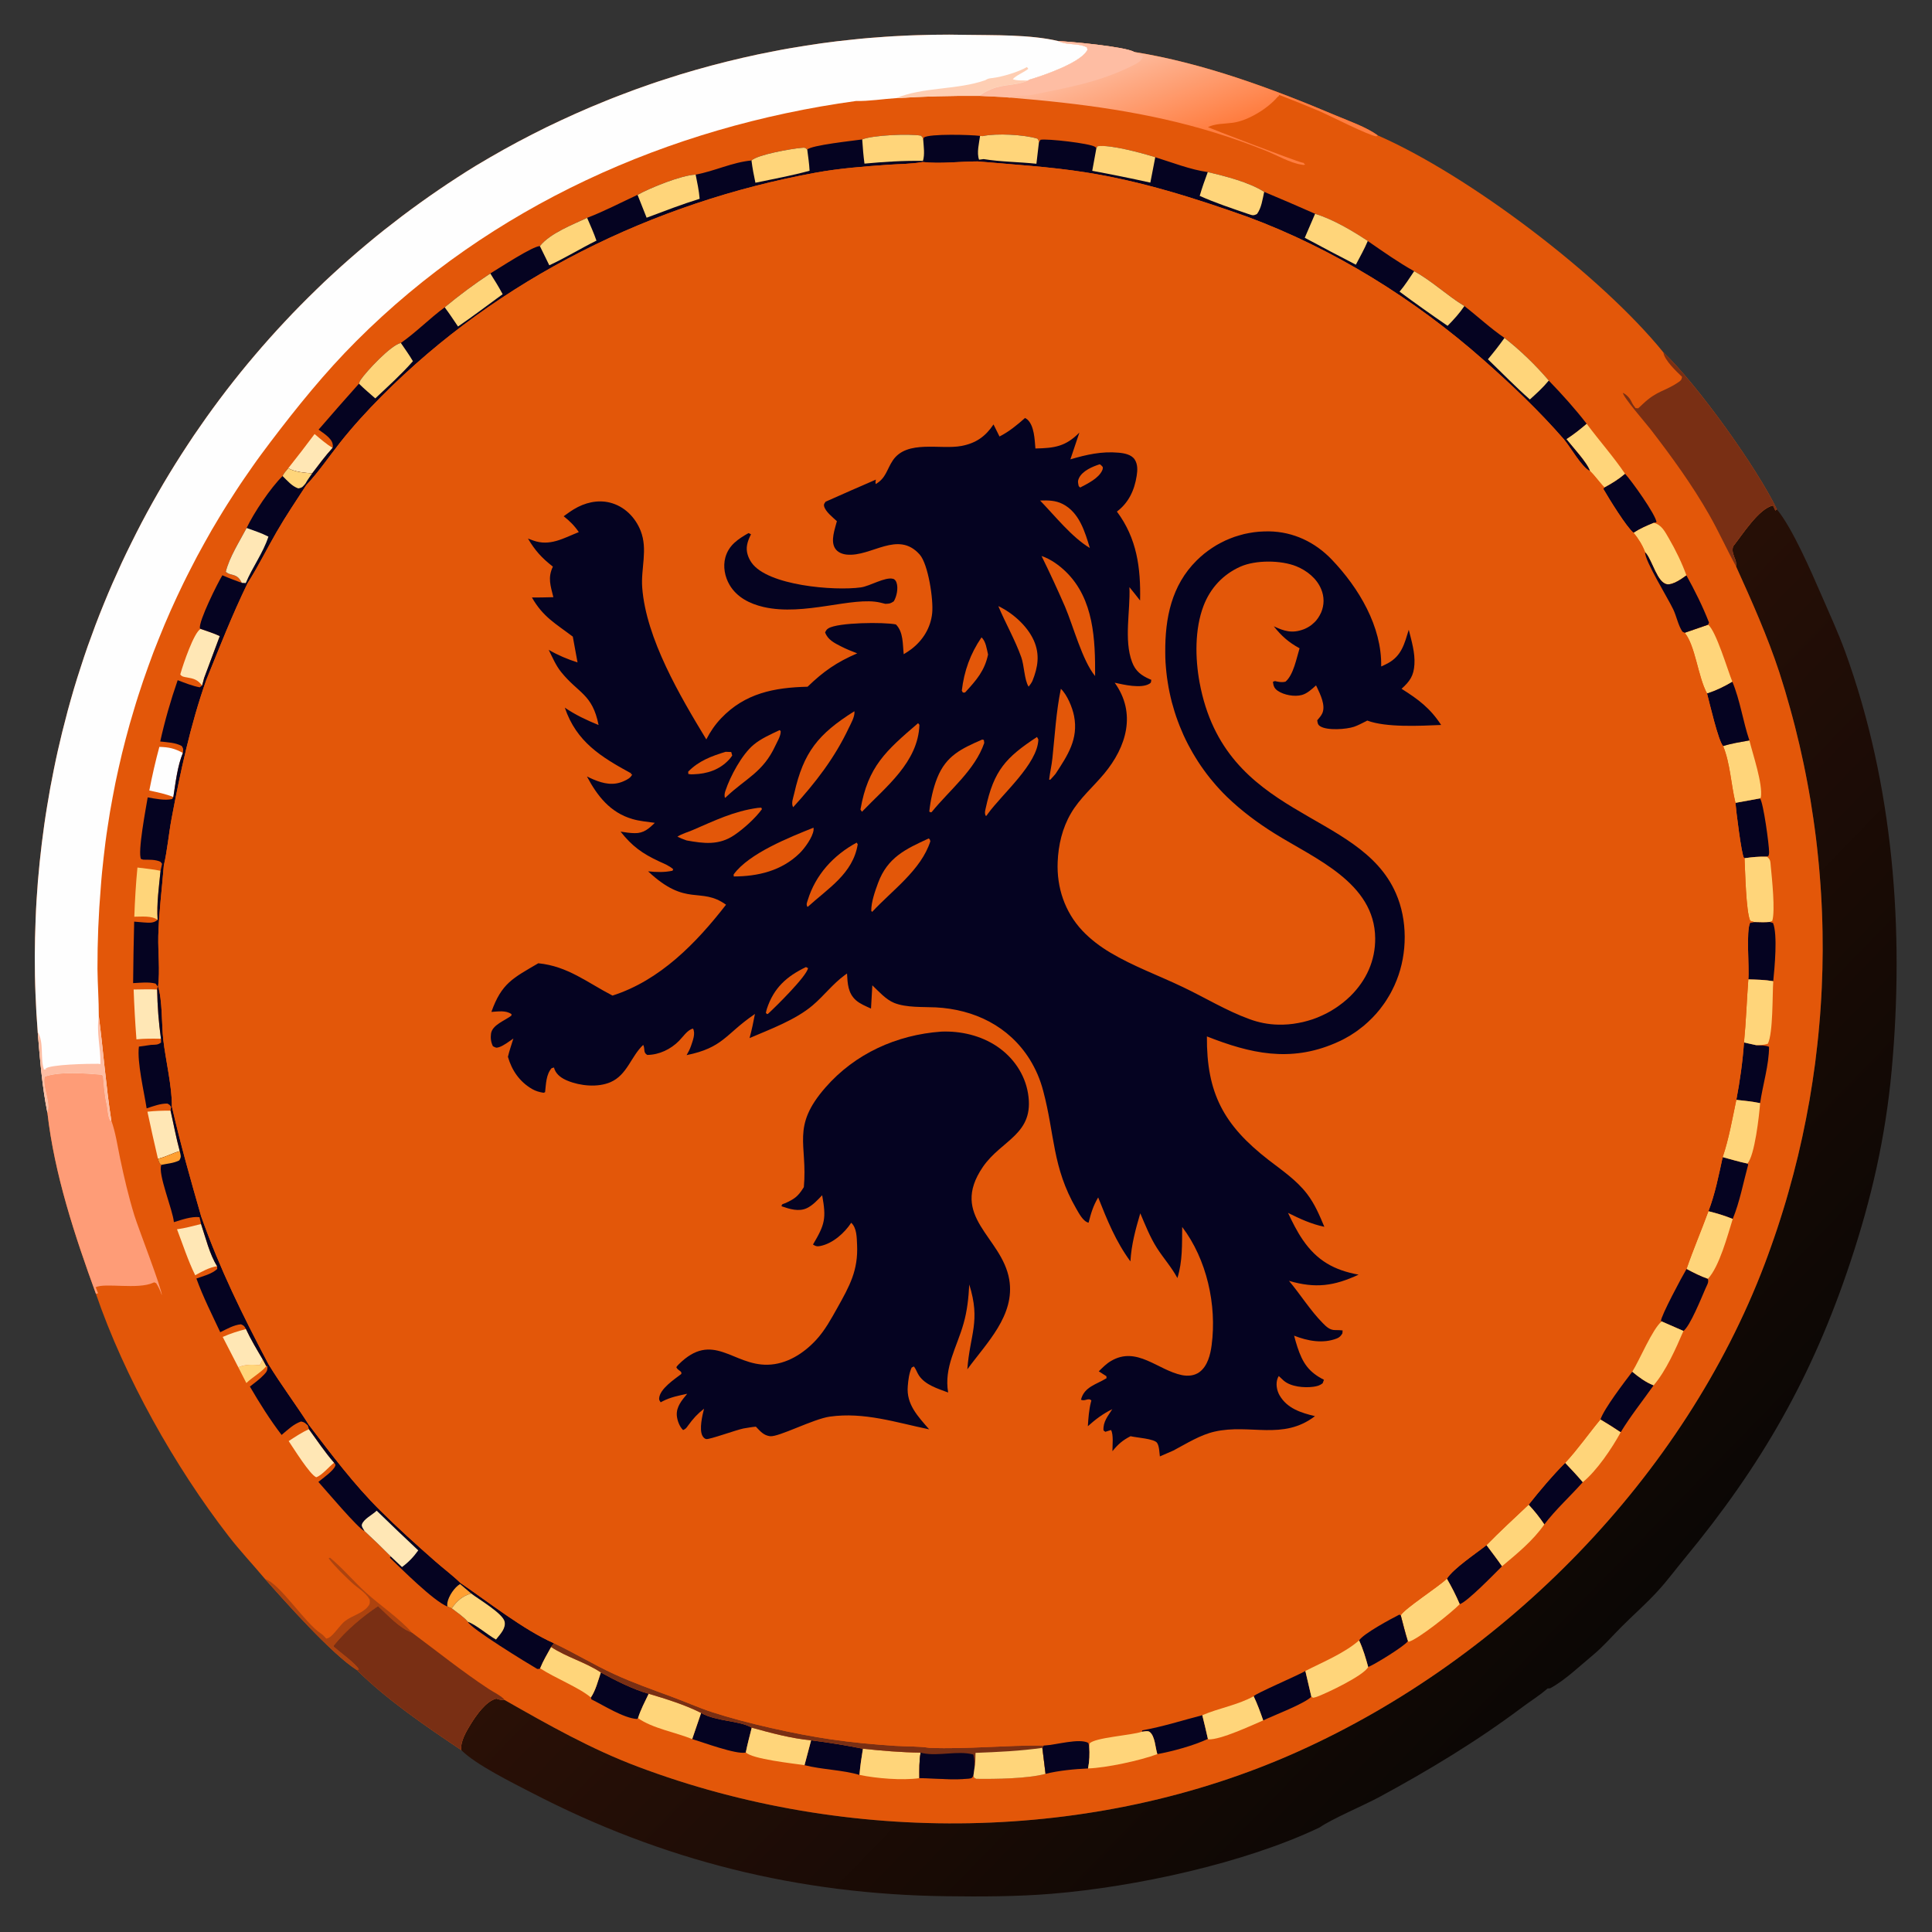 <svg width="29" height="29" viewBox="0 0 29 29" fill="none" xmlns="http://www.w3.org/2000/svg">
<rect x="0" y="0" width="29" height="29" fill="#333333" stroke="none"/>
<g clip-path="url(#clip0_28_7504)">
<path d="M26.059 8.502C26.06 8.463 26.061 8.437 26.047 8.401C26.02 8.327 25.995 8.284 26.013 8.203C26.145 8.039 26.4 7.63 26.614 7.588L26.649 7.663L26.672 7.646C26.902 7.921 27.185 8.577 27.337 8.925C27.46 9.209 27.591 9.493 27.697 9.783C28.422 11.779 28.587 13.959 28.395 16.062C28.303 17.065 28.092 17.992 27.774 18.946C27.203 20.666 26.442 21.995 25.288 23.392C25.153 23.555 25.025 23.729 24.882 23.884C24.711 24.071 24.519 24.239 24.341 24.417C24.197 24.561 24.067 24.714 23.91 24.844C23.714 25.006 23.491 25.222 23.268 25.342C23.22 25.347 23.238 25.337 23.214 25.358C23.102 25.454 22.976 25.532 22.858 25.62C22.174 26.134 21.448 26.572 20.695 26.979C20.467 27.101 19.989 27.304 19.809 27.43C18.681 27.969 17.038 28.323 15.789 28.426C15.265 28.469 14.732 28.47 14.207 28.463C11.99 28.436 9.947 27.929 7.982 26.91C7.702 26.765 7.135 26.485 6.926 26.271C6.902 26.152 7.001 25.984 7.064 25.883C7.146 25.75 7.293 25.535 7.449 25.497C7.484 25.508 7.514 25.518 7.551 25.518C7.559 25.518 7.566 25.518 7.573 25.517C8.227 25.889 8.872 26.255 9.578 26.52C12.72 27.703 16.41 27.673 19.487 26.29C22.598 24.891 25.28 22.163 26.49 18.969C26.523 18.881 26.556 18.792 26.587 18.703C26.619 18.614 26.649 18.525 26.679 18.436C26.709 18.346 26.737 18.256 26.765 18.166C26.793 18.076 26.82 17.986 26.846 17.895C26.871 17.804 26.896 17.713 26.92 17.622C26.944 17.531 26.967 17.44 26.989 17.348C27.011 17.256 27.032 17.164 27.052 17.072C27.072 16.98 27.091 16.888 27.109 16.795C27.127 16.703 27.144 16.61 27.161 16.517C27.177 16.424 27.192 16.331 27.206 16.238C27.22 16.145 27.233 16.052 27.246 15.958C27.258 15.865 27.269 15.771 27.279 15.678C27.29 15.584 27.299 15.49 27.307 15.396C27.316 15.302 27.323 15.208 27.329 15.114C27.335 15.02 27.341 14.926 27.345 14.832C27.349 14.738 27.352 14.644 27.355 14.55C27.357 14.455 27.358 14.361 27.359 14.267C27.359 14.172 27.358 14.078 27.357 13.984C27.355 13.89 27.353 13.796 27.349 13.701C27.345 13.607 27.341 13.513 27.335 13.419C27.329 13.325 27.323 13.231 27.315 13.137C27.308 13.043 27.299 12.949 27.289 12.855C27.28 12.762 27.269 12.668 27.258 12.575C27.246 12.481 27.233 12.388 27.22 12.294C27.206 12.201 27.192 12.108 27.177 12.015C27.161 11.922 27.145 11.829 27.127 11.736C27.11 11.644 27.091 11.552 27.072 11.459C27.052 11.367 27.032 11.275 27.011 11.183C26.989 11.091 26.967 11 26.944 10.908C26.921 10.817 26.896 10.726 26.871 10.635C26.846 10.544 26.82 10.454 26.793 10.363C26.765 10.273 26.737 10.183 26.708 10.093C26.53 9.549 26.295 9.023 26.059 8.502Z" fill="url(#paint0_linear_28_7504)"/>
<path d="M0.566 15.489C0.551 15.3 0.54 15.112 0.533 14.923C0.525 14.735 0.522 14.546 0.522 14.357C0.523 14.168 0.527 13.98 0.535 13.791C0.542 13.602 0.554 13.414 0.569 13.226C0.585 13.038 0.604 12.85 0.627 12.662C0.65 12.475 0.676 12.288 0.707 12.102C0.737 11.915 0.771 11.73 0.809 11.545C0.846 11.36 0.888 11.176 0.933 10.992C0.96 10.883 0.988 10.774 1.017 10.666C1.047 10.557 1.077 10.449 1.109 10.341C1.141 10.233 1.175 10.126 1.21 10.019C1.244 9.912 1.28 9.805 1.317 9.699C1.355 9.593 1.393 9.488 1.433 9.382C1.473 9.277 1.514 9.172 1.557 9.068C1.599 8.964 1.643 8.86 1.688 8.757C1.733 8.654 1.779 8.552 1.826 8.45C1.874 8.348 1.923 8.246 1.973 8.146C2.023 8.045 2.074 7.944 2.126 7.845C2.179 7.745 2.232 7.646 2.287 7.548C2.342 7.45 2.398 7.352 2.455 7.255C2.512 7.158 2.571 7.062 2.63 6.967C2.69 6.871 2.751 6.776 2.813 6.682C2.874 6.588 2.937 6.495 3.002 6.403C3.066 6.31 3.131 6.218 3.197 6.128C3.264 6.037 3.331 5.947 3.4 5.857C3.469 5.768 3.538 5.68 3.609 5.592C3.68 5.504 3.752 5.418 3.825 5.332C3.898 5.246 3.972 5.161 4.047 5.077C4.122 4.993 4.198 4.91 4.275 4.828C4.352 4.745 4.43 4.664 4.509 4.584C4.588 4.504 4.668 4.424 4.749 4.346C4.829 4.267 4.911 4.19 4.994 4.114C5.077 4.037 5.161 3.962 5.245 3.888C5.33 3.813 5.416 3.74 5.502 3.668C5.589 3.595 5.676 3.524 5.764 3.454C5.853 3.384 5.942 3.315 6.031 3.247C6.121 3.179 6.212 3.112 6.304 3.046C6.395 2.98 6.488 2.916 6.581 2.852C6.674 2.788 6.768 2.726 6.862 2.665C6.957 2.603 7.052 2.543 7.149 2.484C7.217 2.443 7.286 2.402 7.356 2.362C7.425 2.322 7.495 2.282 7.565 2.243C7.635 2.204 7.705 2.166 7.776 2.128C7.847 2.091 7.918 2.053 7.989 2.017C8.06 1.981 8.132 1.945 8.204 1.909C8.276 1.874 8.348 1.84 8.421 1.806C8.494 1.772 8.567 1.739 8.64 1.706C8.713 1.673 8.787 1.641 8.86 1.61C8.934 1.579 9.008 1.548 9.083 1.518C9.157 1.488 9.231 1.458 9.306 1.43C9.381 1.401 9.456 1.373 9.532 1.345C9.607 1.318 9.683 1.291 9.758 1.265C9.834 1.239 9.91 1.213 9.987 1.189C10.063 1.164 10.139 1.14 10.216 1.116C10.293 1.093 10.37 1.07 10.447 1.048C10.524 1.026 10.601 1.005 10.679 0.984C10.756 0.963 10.834 0.943 10.912 0.924C10.99 0.905 11.068 0.886 11.146 0.868C11.224 0.85 11.302 0.833 11.381 0.816C11.459 0.8 11.538 0.784 11.617 0.769C11.695 0.753 11.774 0.739 11.853 0.725C11.932 0.711 12.011 0.698 12.091 0.686C12.17 0.673 12.249 0.661 12.329 0.65C12.408 0.639 12.488 0.629 12.568 0.619C12.647 0.61 12.727 0.601 12.807 0.593C12.886 0.584 12.966 0.577 13.046 0.57C13.126 0.563 13.206 0.557 13.286 0.552C13.366 0.546 13.446 0.542 13.527 0.538C13.607 0.534 13.687 0.53 13.767 0.528C13.847 0.525 13.927 0.523 14.008 0.522C14.088 0.521 14.168 0.52 14.248 0.52C14.329 0.521 14.409 0.522 14.489 0.523C14.92 0.53 15.466 0.517 15.883 0.616C16.076 0.626 16.882 0.698 17.026 0.78C18.066 0.948 19.086 1.326 20.052 1.734C20.249 1.817 20.511 1.908 20.682 2.033C22.046 2.63 24.032 4.135 24.968 5.289C25.475 5.769 26.372 7.02 26.672 7.646L26.649 7.663L26.614 7.588C26.4 7.63 26.145 8.039 26.013 8.203C25.995 8.284 26.02 8.327 26.047 8.401C26.061 8.437 26.06 8.463 26.059 8.502C26.295 9.023 26.53 9.549 26.709 10.093C26.737 10.183 26.765 10.273 26.793 10.363C26.82 10.454 26.846 10.544 26.871 10.635C26.896 10.726 26.921 10.817 26.944 10.908C26.967 11 26.989 11.091 27.011 11.183C27.032 11.275 27.052 11.367 27.072 11.459C27.091 11.551 27.11 11.644 27.127 11.736C27.145 11.829 27.161 11.922 27.177 12.015C27.192 12.108 27.206 12.201 27.22 12.294C27.234 12.388 27.246 12.481 27.258 12.575C27.269 12.668 27.28 12.762 27.289 12.855C27.299 12.949 27.308 13.043 27.315 13.137C27.323 13.231 27.329 13.325 27.335 13.419C27.341 13.513 27.345 13.607 27.349 13.701C27.353 13.796 27.355 13.89 27.357 13.984C27.358 14.078 27.359 14.172 27.359 14.267C27.358 14.361 27.357 14.455 27.355 14.55C27.352 14.644 27.349 14.738 27.345 14.832C27.341 14.926 27.335 15.02 27.329 15.114C27.323 15.208 27.316 15.302 27.307 15.396C27.299 15.49 27.29 15.584 27.279 15.678C27.269 15.771 27.258 15.865 27.246 15.958C27.233 16.052 27.22 16.145 27.206 16.238C27.192 16.331 27.177 16.424 27.161 16.517C27.144 16.61 27.127 16.703 27.109 16.795C27.091 16.888 27.072 16.98 27.052 17.072C27.032 17.164 27.011 17.256 26.989 17.348C26.967 17.439 26.944 17.531 26.92 17.622C26.896 17.713 26.871 17.804 26.845 17.895C26.82 17.986 26.793 18.076 26.765 18.166C26.737 18.256 26.709 18.346 26.679 18.436C26.649 18.525 26.619 18.614 26.587 18.703C26.556 18.792 26.523 18.881 26.49 18.969C25.28 22.163 22.598 24.891 19.487 26.29C16.41 27.673 12.72 27.703 9.578 26.52C8.872 26.255 8.227 25.889 7.574 25.517C7.566 25.518 7.559 25.518 7.551 25.518C7.514 25.518 7.484 25.508 7.449 25.497C7.293 25.535 7.146 25.75 7.064 25.883C7.001 25.984 6.902 26.152 6.926 26.271C6.392 25.913 5.811 25.518 5.354 25.066C4.978 24.827 4.287 24.049 3.978 23.701C3.797 23.485 3.602 23.279 3.43 23.056C2.623 22.013 1.868 20.669 1.44 19.421C1.124 18.553 0.816 17.625 0.712 16.704C0.632 16.306 0.599 15.893 0.566 15.489Z" fill="#E35709"/>
<path d="M3.943 20.405L3.998 20.508C3.919 20.6 3.789 20.672 3.698 20.76L3.577 20.523C3.693 20.477 3.778 20.483 3.901 20.491L3.943 20.405Z" fill="#FFD57A"/>
<path d="M4.327 7.028C4.461 6.859 4.593 6.688 4.722 6.515C4.809 6.588 4.894 6.663 4.992 6.723C4.882 6.843 4.785 6.976 4.686 7.105C4.573 7.097 4.426 7.086 4.327 7.028Z" fill="#FFE7B5"/>
<path d="M3.693 19.95C3.765 20.108 3.855 20.256 3.943 20.405L3.901 20.491C3.778 20.483 3.693 20.477 3.577 20.523L3.343 20.068C3.459 20.017 3.57 19.981 3.693 19.95Z" fill="#FFE7B5"/>
<path d="M2.213 16.687C2.33 16.674 2.443 16.671 2.56 16.671C2.606 16.872 2.644 17.08 2.698 17.279C2.59 17.308 2.476 17.372 2.371 17.394C2.316 17.159 2.263 16.923 2.213 16.687Z" fill="#FFE7B5"/>
<path d="M4.637 21.453C4.76 21.621 4.877 21.799 5.015 21.956C4.938 22.014 4.834 22.145 4.747 22.174C4.652 22.136 4.405 21.737 4.333 21.631C4.432 21.567 4.529 21.501 4.637 21.453Z" fill="#FFE7B5"/>
<path d="M3.978 23.701C4.206 23.772 4.57 24.358 4.819 24.521C4.85 24.542 4.872 24.568 4.897 24.596C4.959 24.588 5.01 24.519 5.051 24.472C5.093 24.424 5.136 24.364 5.188 24.326C5.286 24.253 5.439 24.215 5.518 24.121C5.556 24.075 5.553 24.064 5.549 24.009C5.482 23.895 5.366 23.837 5.272 23.748C5.158 23.64 5.028 23.516 4.933 23.392L4.953 23.381C5.143 23.538 5.312 23.741 5.497 23.909C5.716 24.106 5.99 24.288 6.183 24.506C5.999 24.443 5.816 24.239 5.674 24.11C5.435 24.27 5.194 24.473 5.013 24.696L5.009 24.717C5.094 24.793 5.349 24.976 5.388 25.061L5.354 25.066C4.978 24.827 4.287 24.049 3.978 23.701Z" fill="#AD430F"/>
<path d="M2.657 18.452C2.777 18.436 2.9 18.402 3.018 18.373C3.085 18.572 3.147 18.831 3.259 19.006C3.136 19.026 3.038 19.083 2.93 19.142C2.823 18.924 2.744 18.68 2.657 18.452Z" fill="#FFE7B5"/>
<path d="M2.392 11.211C2.534 11.215 2.62 11.233 2.745 11.302C2.662 11.503 2.636 11.749 2.602 11.963C2.485 11.917 2.364 11.892 2.241 11.866C2.284 11.645 2.333 11.428 2.392 11.211Z" fill="#FEFEFE"/>
<path d="M2.063 13.022C2.178 13.037 2.297 13.047 2.41 13.071C2.386 13.311 2.35 13.567 2.366 13.807C2.276 13.742 2.123 13.76 2.016 13.76C2.025 13.513 2.039 13.268 2.063 13.022Z" fill="#FFD57A"/>
<path d="M2.006 14.853C2.123 14.852 2.242 14.847 2.359 14.853C2.363 15.1 2.382 15.347 2.416 15.592C2.293 15.59 2.171 15.588 2.048 15.601C2.029 15.352 2.015 15.103 2.006 14.853Z" fill="#FFE7B5"/>
<path d="M3.034 10.29C2.965 10.201 2.91 10.186 2.805 10.168C2.765 10.161 2.729 10.158 2.706 10.124L2.713 10.099C2.75 9.971 2.909 9.496 3.011 9.44C3.107 9.474 3.207 9.504 3.299 9.548L3.064 10.177L3.034 10.29Z" fill="#FFE7B5"/>
<path d="M26.178 15.648L26.36 15.688C26.422 15.692 26.498 15.689 26.554 15.713C26.554 15.984 26.459 16.286 26.42 16.558C26.301 16.535 26.183 16.521 26.063 16.51C26.117 16.223 26.158 15.938 26.178 15.648Z" fill="#050321"/>
<path d="M25.858 17.369C25.981 17.401 26.105 17.44 26.229 17.465L26.241 17.481C26.169 17.745 26.113 18.046 26.009 18.296C25.888 18.247 25.771 18.212 25.644 18.181C25.744 17.922 25.799 17.64 25.858 17.369Z" fill="#050321"/>
<path d="M12.175 26.123C12.436 26.155 12.696 26.198 12.953 26.249C12.931 26.38 12.912 26.509 12.901 26.642C12.637 26.565 12.346 26.564 12.076 26.496C12.108 26.371 12.141 26.247 12.175 26.123Z" fill="#050321"/>
<path d="M22.945 22.587C23.111 22.377 23.305 22.146 23.494 21.958C23.584 22.054 23.674 22.148 23.758 22.248C23.572 22.458 23.348 22.661 23.181 22.882C23.108 22.775 23.034 22.68 22.945 22.587Z" fill="#050321"/>
<path d="M10.524 25.712C10.755 25.843 11.098 25.823 11.284 25.933C11.253 26.056 11.22 26.179 11.195 26.303L11.19 26.307C11.047 26.337 10.55 26.152 10.39 26.104L10.524 25.712Z" fill="#050321"/>
<path d="M9.019 25.104C9.229 25.22 9.506 25.36 9.737 25.424C9.68 25.544 9.616 25.663 9.577 25.79L9.562 25.803C9.36 25.79 9.061 25.598 8.877 25.508L8.869 25.48C8.942 25.373 8.977 25.226 9.019 25.104Z" fill="#050321"/>
<path d="M8.271 24.721C8.505 24.876 8.789 24.95 9.019 25.104C8.977 25.226 8.942 25.373 8.869 25.48C8.701 25.334 8.323 25.185 8.106 25.041C8.151 24.929 8.213 24.826 8.271 24.721Z" fill="#FFD57A"/>
<path d="M26.329 13.84C26.407 13.841 26.485 13.846 26.562 13.839L26.614 13.855C26.685 14.029 26.637 14.528 26.617 14.728C26.492 14.707 26.369 14.704 26.243 14.702C26.26 14.515 26.207 13.977 26.27 13.851L26.329 13.84Z" fill="#050321"/>
<path d="M24.392 7.111C24.485 7.208 24.853 7.723 24.865 7.838L24.824 7.848C24.717 7.892 24.618 7.934 24.52 7.998C24.413 7.912 24.148 7.479 24.065 7.336L24.083 7.316C24.195 7.256 24.296 7.193 24.392 7.111Z" fill="#050321"/>
<path d="M26.418 11.984C26.469 12.043 26.556 12.687 26.555 12.795C26.555 12.819 26.552 12.826 26.546 12.846L26.523 12.859C26.407 12.855 26.301 12.866 26.186 12.882C26.183 12.88 26.18 12.879 26.178 12.877C26.142 12.843 26.055 12.141 26.05 12.051L26.418 11.984Z" fill="#050321"/>
<path d="M21.718 23.697C21.817 23.542 22.157 23.317 22.313 23.193C22.391 23.299 22.472 23.402 22.546 23.51C22.445 23.61 22.021 24.049 21.911 24.079C21.854 23.946 21.791 23.822 21.718 23.697Z" fill="#050321"/>
<path d="M24.024 21.305C24.128 21.366 24.228 21.43 24.328 21.497C24.198 21.737 23.968 22.078 23.758 22.248C23.674 22.148 23.584 22.053 23.494 21.958C23.682 21.756 23.847 21.518 24.024 21.305Z" fill="#FFD57A"/>
<path d="M12.953 26.249C13.239 26.28 13.532 26.304 13.819 26.308C13.796 26.435 13.8 26.563 13.8 26.691C13.541 26.727 13.156 26.695 12.901 26.642C12.912 26.509 12.931 26.38 12.953 26.249Z" fill="#FFD57A"/>
<path d="M25.865 11.199C25.993 11.158 26.127 11.138 26.259 11.114C26.31 11.323 26.464 11.769 26.431 11.972L26.418 11.984L26.05 12.051C25.983 11.776 25.972 11.461 25.865 11.199Z" fill="#FFD57A"/>
<path d="M26.063 16.509C26.183 16.521 26.301 16.535 26.42 16.558C26.407 16.739 26.339 17.349 26.229 17.465C26.105 17.44 25.981 17.401 25.858 17.369C25.951 17.095 26.003 16.793 26.063 16.509Z" fill="#FFD57A"/>
<path d="M11.284 25.933C11.565 26.011 11.884 26.096 12.175 26.123C12.141 26.247 12.108 26.371 12.076 26.496C11.906 26.47 11.284 26.404 11.195 26.303C11.22 26.179 11.253 26.056 11.284 25.933Z" fill="#FFD57A"/>
<path d="M22.945 22.586C23.034 22.68 23.108 22.775 23.181 22.882C23.012 23.125 22.772 23.321 22.546 23.51C22.472 23.402 22.391 23.298 22.313 23.193C22.517 22.984 22.733 22.787 22.945 22.586Z" fill="#FFD57A"/>
<path d="M9.737 25.424C9.991 25.499 10.29 25.592 10.524 25.712L10.39 26.104C10.142 26.003 9.792 25.943 9.577 25.79C9.616 25.663 9.68 25.544 9.737 25.424Z" fill="#FFD57A"/>
<path d="M23.816 6.36C24.005 6.615 24.214 6.848 24.392 7.111C24.296 7.193 24.195 7.256 24.083 7.316C24.006 7.239 23.947 7.147 23.866 7.07C23.825 6.943 23.601 6.706 23.512 6.591C23.621 6.521 23.718 6.444 23.816 6.36Z" fill="#FFD57A"/>
<path d="M26.003 10.232C26.122 10.519 26.161 10.823 26.259 11.114C26.126 11.138 25.993 11.158 25.865 11.199C25.795 11.133 25.658 10.541 25.623 10.408C25.761 10.363 25.878 10.306 26.003 10.232Z" fill="#050321"/>
<path d="M24.824 7.848C24.944 7.879 24.99 7.979 25.049 8.079C25.151 8.254 25.245 8.447 25.314 8.637C25.245 8.687 25.113 8.782 25.024 8.77C24.877 8.75 24.802 8.418 24.708 8.306C24.704 8.3 24.698 8.295 24.694 8.29C24.657 8.188 24.59 8.081 24.521 7.998C24.618 7.934 24.717 7.892 24.824 7.848Z" fill="#FFD57A"/>
<path d="M26.243 14.701C26.369 14.704 26.492 14.707 26.617 14.728C26.603 14.941 26.616 15.505 26.536 15.667C26.475 15.686 26.424 15.688 26.36 15.688L26.178 15.648C26.209 15.334 26.219 15.016 26.243 14.701Z" fill="#FFD57A"/>
<path d="M26.186 12.882C26.301 12.866 26.407 12.855 26.523 12.859C26.579 12.905 26.573 12.931 26.58 13.003C26.597 13.181 26.65 13.674 26.602 13.823L26.562 13.839C26.485 13.846 26.407 13.841 26.329 13.84L26.271 13.821C26.207 13.679 26.196 13.072 26.186 12.882Z" fill="#FFD57A"/>
<path d="M25.644 18.181C25.771 18.212 25.888 18.248 26.009 18.297C25.931 18.546 25.808 19.014 25.635 19.197C25.521 19.157 25.421 19.106 25.315 19.049C25.415 18.758 25.538 18.471 25.644 18.181Z" fill="#FFD57A"/>
<path d="M25.639 9.377C25.758 9.466 25.937 10.073 26.003 10.232C25.878 10.306 25.761 10.363 25.623 10.408C25.486 10.157 25.449 9.694 25.288 9.498L25.639 9.377Z" fill="#FFD57A"/>
<path d="M21.718 23.697C21.791 23.822 21.854 23.946 21.911 24.079C21.795 24.2 21.291 24.603 21.147 24.643L21.132 24.635C21.092 24.508 21.06 24.376 21.026 24.247C21.079 24.148 21.589 23.821 21.718 23.697Z" fill="#FFD57A"/>
<path d="M8.313 24.664C8.619 24.809 8.909 24.986 9.217 25.128C9.502 25.259 9.791 25.361 10.084 25.469C10.288 25.544 10.487 25.634 10.693 25.701C11.202 25.867 11.941 26.031 12.47 26.108C12.789 26.155 13.114 26.185 13.437 26.206C13.605 26.217 13.785 26.21 13.951 26.236C14.524 26.258 15.095 26.195 15.667 26.201L15.646 26.236L15.694 26.626C15.43 26.699 14.935 26.704 14.653 26.701C14.613 26.677 14.625 26.693 14.611 26.655C14.582 26.691 14.594 26.691 14.542 26.697C14.308 26.724 14.039 26.691 13.8 26.691C13.8 26.563 13.796 26.435 13.819 26.308C13.532 26.304 13.239 26.28 12.953 26.249C12.696 26.197 12.436 26.155 12.175 26.123C11.884 26.096 11.565 26.011 11.284 25.933C11.098 25.823 10.755 25.843 10.524 25.712C10.29 25.592 9.991 25.499 9.737 25.424C9.506 25.36 9.229 25.22 9.019 25.104C8.789 24.95 8.505 24.876 8.271 24.721L8.313 24.664Z" fill="#792F14"/>
<path d="M13.819 26.308C13.83 26.311 13.841 26.313 13.852 26.316C14.091 26.365 14.376 26.273 14.61 26.336C14.629 26.408 14.627 26.474 14.626 26.549L14.611 26.655C14.582 26.691 14.594 26.691 14.542 26.697C14.308 26.724 14.039 26.691 13.8 26.691C13.8 26.563 13.796 26.435 13.819 26.308Z" fill="#050321"/>
<path d="M14.643 26.311C14.976 26.299 15.316 26.283 15.646 26.236L15.694 26.626C15.43 26.699 14.935 26.705 14.653 26.701C14.613 26.677 14.625 26.693 14.611 26.655L14.626 26.549C14.643 26.472 14.64 26.39 14.643 26.311Z" fill="#FFD57A"/>
<path d="M5.674 24.109C5.816 24.239 5.999 24.443 6.183 24.506C6.568 24.792 6.935 25.088 7.337 25.353C7.394 25.391 7.542 25.465 7.574 25.517C7.566 25.518 7.559 25.518 7.551 25.518C7.514 25.518 7.484 25.508 7.449 25.497C7.293 25.535 7.146 25.75 7.064 25.883C7.001 25.984 6.902 26.152 6.926 26.271C6.392 25.913 5.811 25.518 5.354 25.066L5.388 25.06C5.349 24.976 5.094 24.793 5.009 24.717L5.013 24.696C5.194 24.473 5.435 24.269 5.674 24.109Z" fill="#792F14"/>
<path d="M24.968 5.289C25.475 5.769 26.372 7.02 26.672 7.646L26.649 7.663L26.614 7.588C26.4 7.63 26.145 8.039 26.013 8.203C25.995 8.284 26.02 8.327 26.047 8.4C26.061 8.437 26.06 8.463 26.059 8.502C25.919 8.246 25.8 7.98 25.655 7.726C25.398 7.275 25.088 6.849 24.771 6.438C24.709 6.358 24.359 5.955 24.361 5.897C24.412 5.921 24.46 5.971 24.485 6.022C24.503 6.062 24.523 6.091 24.55 6.126L24.59 6.129L24.663 6.061C24.875 5.86 24.995 5.875 25.198 5.734C25.237 5.707 25.24 5.7 25.248 5.656C25.165 5.578 24.98 5.402 24.968 5.289Z" fill="#792F14"/>
<path d="M15.883 0.616C16.076 0.626 16.882 0.698 17.026 0.78C18.066 0.948 19.086 1.326 20.052 1.734C20.249 1.817 20.511 1.908 20.682 2.033L20.659 2.047C20.535 2.029 19.979 1.745 19.825 1.677C19.619 1.589 19.411 1.505 19.202 1.425C19.198 1.432 19.196 1.439 19.192 1.445C19.188 1.45 19.18 1.45 19.177 1.455C19.029 1.629 18.737 1.811 18.503 1.843C18.389 1.859 18.233 1.854 18.132 1.909C18.14 1.917 19.446 2.419 19.544 2.44L19.572 2.446L19.554 2.471L19.561 2.443L19.591 2.47C19.562 2.478 19.575 2.477 19.535 2.471C19.363 2.446 19.153 2.322 18.987 2.257C18.743 2.16 18.483 2.067 18.231 1.99C17.229 1.681 16.201 1.55 15.159 1.465C15.007 1.45 14.851 1.449 14.698 1.439C14.749 1.399 14.797 1.374 14.856 1.348L14.887 1.335C15.062 1.26 15.264 1.288 15.431 1.208C15.453 1.193 15.443 1.198 15.47 1.19C15.677 1.128 16.191 0.949 16.309 0.771C16.33 0.74 16.324 0.754 16.315 0.711C16.19 0.644 16.033 0.682 15.899 0.623C15.894 0.621 15.888 0.618 15.883 0.616Z" fill="url(#paint1_linear_28_7504)"/>
<path d="M15.883 0.616C16.076 0.626 16.882 0.698 17.026 0.78C17.035 0.786 17.044 0.792 17.053 0.798C17.087 0.821 17.118 0.833 17.157 0.846C17.131 0.922 17.07 0.95 17 0.985C16.501 1.235 16.028 1.315 15.489 1.424C15.375 1.447 15.266 1.423 15.159 1.465C15.007 1.45 14.851 1.449 14.698 1.439C14.749 1.399 14.797 1.374 14.856 1.348L14.887 1.335C15.062 1.26 15.264 1.288 15.431 1.208C15.453 1.193 15.443 1.198 15.47 1.19C15.677 1.128 16.191 0.949 16.309 0.771C16.33 0.74 16.324 0.754 16.315 0.711C16.19 0.644 16.033 0.682 15.899 0.623C15.894 0.621 15.888 0.618 15.883 0.616Z" fill="#FEBDA3"/>
<path d="M0.712 16.704C0.714 16.692 0.717 16.68 0.719 16.668C0.749 16.503 0.638 16.324 0.669 16.162C0.895 16.08 1.286 16.112 1.526 16.132L1.547 16.149C1.56 16.292 1.568 16.435 1.601 16.575C1.62 16.655 1.616 16.752 1.655 16.824L1.67 16.817C1.735 16.997 1.764 17.202 1.803 17.389C1.864 17.679 1.93 17.961 2.017 18.244C2.072 18.425 2.436 19.359 2.429 19.443L2.423 19.425C2.403 19.366 2.378 19.315 2.345 19.262L2.315 19.248C2.309 19.25 2.304 19.253 2.299 19.255C2.067 19.36 1.575 19.252 1.435 19.322L1.445 19.345C1.455 19.368 1.464 19.39 1.472 19.413L1.44 19.421C1.124 18.553 0.816 17.625 0.712 16.704Z" fill="#FE9C77"/>
<path d="M14.751 2.043C14.956 1.998 15.373 2.02 15.574 2.082C15.596 2.124 15.591 2.103 15.594 2.142L15.618 2.098C15.725 2.079 16.353 2.151 16.435 2.203C16.447 2.21 16.449 2.215 16.457 2.225L16.475 2.196C16.662 2.166 17.149 2.299 17.341 2.36C17.592 2.438 17.87 2.547 18.129 2.583C18.391 2.644 18.751 2.735 18.976 2.88C19.232 2.987 19.487 3.097 19.74 3.209C20.007 3.292 20.298 3.462 20.531 3.618C20.757 3.774 20.987 3.937 21.227 4.071C21.5 4.221 21.719 4.435 21.981 4.594C22.181 4.749 22.375 4.931 22.583 5.072C22.828 5.265 23.046 5.476 23.248 5.713C23.449 5.921 23.639 6.132 23.816 6.36C23.718 6.444 23.621 6.521 23.512 6.591C23.601 6.706 23.825 6.943 23.866 7.07C23.745 7.02 23.571 6.706 23.473 6.592C23.105 6.169 22.688 5.773 22.267 5.402C21.238 4.493 20.019 3.734 18.727 3.255C17.93 2.972 17.134 2.719 16.295 2.587C15.758 2.502 15.216 2.471 14.675 2.423C14.405 2.423 14.115 2.462 13.848 2.432C13.842 2.433 13.837 2.434 13.831 2.435C13.666 2.463 13.491 2.462 13.323 2.474C12.963 2.499 12.599 2.527 12.243 2.592C9.802 3.039 7.481 4.181 5.731 5.945C5.513 6.164 5.299 6.398 5.107 6.64C4.94 6.852 4.782 7.086 4.597 7.282C4.447 7.513 4.291 7.744 4.153 7.983C4.006 8.237 3.875 8.505 3.717 8.753C3.482 9.236 3.295 9.716 3.094 10.213C2.858 10.881 2.706 11.593 2.575 12.289C2.532 12.521 2.512 12.763 2.459 12.991C2.431 13.342 2.385 13.699 2.376 14.05C2.371 14.299 2.403 14.567 2.373 14.812C2.438 15.001 2.426 15.389 2.451 15.608C2.486 15.91 2.584 16.316 2.58 16.609C2.707 17.166 2.862 17.711 3.02 18.26C3.305 19.06 3.635 19.727 4.028 20.474C4.219 20.788 4.44 21.079 4.637 21.389C4.973 21.828 5.31 22.279 5.704 22.67C5.969 22.934 6.249 23.186 6.53 23.433C6.654 23.542 6.793 23.646 6.912 23.761C7.328 24.044 7.859 24.465 8.313 24.665L8.271 24.721C8.213 24.826 8.151 24.929 8.106 25.041L8.1 25.05L8.065 25.052C7.921 24.969 7.054 24.438 7.023 24.344C6.957 24.266 6.861 24.205 6.781 24.142L6.716 24.115C6.505 24.03 6.029 23.552 5.852 23.382L5.865 23.362C5.737 23.233 5.606 23.106 5.472 22.982C5.383 22.953 4.885 22.361 4.779 22.244C4.846 22.188 5.003 22.08 5.031 22.006C5.041 21.98 5.032 21.983 5.015 21.956C4.877 21.799 4.76 21.621 4.637 21.453L4.621 21.398C4.58 21.361 4.572 21.347 4.519 21.337C4.404 21.377 4.319 21.462 4.227 21.539C4.05 21.308 3.898 21.064 3.751 20.813C3.822 20.757 3.902 20.7 3.964 20.633C4.009 20.586 4.016 20.567 4.014 20.503L3.998 20.508L3.943 20.405C3.855 20.256 3.765 20.108 3.693 19.951C3.666 19.904 3.665 19.899 3.617 19.878C3.506 19.889 3.405 19.949 3.306 19.997C3.182 19.732 3.047 19.466 2.948 19.191C3.048 19.155 3.184 19.122 3.261 19.047L3.259 19.006C3.147 18.832 3.085 18.572 3.018 18.373L2.995 18.27C2.871 18.257 2.729 18.309 2.61 18.345C2.596 18.165 2.364 17.617 2.422 17.485C2.384 17.455 2.386 17.439 2.371 17.394C2.476 17.372 2.59 17.308 2.698 17.279C2.644 17.08 2.606 16.872 2.56 16.671L2.569 16.616C2.548 16.584 2.544 16.581 2.512 16.565C2.404 16.564 2.303 16.604 2.201 16.637C2.164 16.395 2.055 15.942 2.085 15.71L2.268 15.684C2.331 15.68 2.368 15.688 2.418 15.648L2.416 15.592C2.382 15.347 2.363 15.1 2.359 14.853L2.368 14.808L2.335 14.764C2.226 14.736 2.109 14.752 1.998 14.757C2.001 14.45 2.006 14.142 2.014 13.834C2.061 13.838 2.109 13.842 2.156 13.846C2.236 13.851 2.304 13.861 2.366 13.807C2.35 13.567 2.386 13.311 2.41 13.071L2.433 12.966L2.408 12.935C2.328 12.899 2.237 12.906 2.15 12.904L2.117 12.894C2.062 12.799 2.193 12.116 2.217 11.969C2.329 11.988 2.472 12.02 2.584 11.994L2.602 11.963C2.636 11.749 2.662 11.503 2.745 11.302C2.75 11.25 2.757 11.241 2.728 11.198C2.632 11.145 2.513 11.143 2.405 11.13C2.474 10.819 2.562 10.512 2.667 10.21C2.776 10.251 2.883 10.295 2.998 10.317L3.034 10.29L3.064 10.177L3.299 9.548C3.207 9.504 3.107 9.474 3.011 9.44L3.001 9.431C2.978 9.329 3.268 8.748 3.338 8.635C3.434 8.677 3.531 8.713 3.629 8.749C3.625 8.741 3.622 8.734 3.618 8.727C3.582 8.666 3.554 8.645 3.486 8.627C3.446 8.617 3.422 8.611 3.389 8.584C3.443 8.363 3.596 8.127 3.702 7.925C3.811 7.695 4.06 7.324 4.241 7.146C4.259 7.103 4.298 7.065 4.327 7.028C4.426 7.086 4.573 7.097 4.686 7.105C4.785 6.976 4.882 6.843 4.992 6.723C4.999 6.688 4.999 6.703 4.993 6.666C4.979 6.576 4.851 6.5 4.782 6.449C4.982 6.217 5.184 5.987 5.388 5.759C5.4 5.724 5.397 5.725 5.414 5.7C5.504 5.569 5.867 5.18 6.017 5.148C6.25 4.985 6.447 4.781 6.675 4.613C6.894 4.431 7.122 4.262 7.359 4.105C7.489 4.028 7.996 3.693 8.104 3.694C8.254 3.503 8.599 3.37 8.813 3.27C9.069 3.172 9.32 3.04 9.569 2.925C9.762 2.818 10.227 2.63 10.442 2.621C10.722 2.57 10.997 2.434 11.28 2.409C11.374 2.321 11.873 2.233 12.026 2.22C12.075 2.216 12.078 2.21 12.117 2.245C12.182 2.178 12.806 2.113 12.942 2.093C13.104 2.027 13.647 2.006 13.823 2.036C13.854 2.065 13.849 2.063 13.858 2.101L13.867 2.064C13.952 2.005 14.577 2.022 14.711 2.04L14.751 2.043Z" fill="#050321"/>
<path d="M2.698 17.279C2.711 17.342 2.727 17.361 2.691 17.418C2.606 17.461 2.515 17.465 2.422 17.485C2.384 17.455 2.386 17.439 2.371 17.394C2.476 17.372 2.59 17.308 2.698 17.279Z" fill="#FF9F31"/>
<path d="M6.906 23.777L7.073 23.919C6.945 23.955 6.855 24.032 6.781 24.142L6.716 24.115C6.713 24.088 6.711 24.085 6.716 24.055C6.734 23.958 6.821 23.827 6.906 23.777Z" fill="#FF9F31"/>
<path d="M4.327 7.028C4.426 7.086 4.573 7.097 4.686 7.105C4.653 7.154 4.614 7.205 4.586 7.257C4.544 7.305 4.542 7.32 4.477 7.331C4.382 7.299 4.312 7.214 4.242 7.146C4.259 7.103 4.298 7.064 4.327 7.028Z" fill="#FFD57A"/>
<path d="M3.702 7.925C3.812 7.965 3.925 8.001 4.029 8.055C3.949 8.302 3.788 8.513 3.689 8.752L3.629 8.749C3.625 8.741 3.622 8.734 3.618 8.727C3.582 8.666 3.554 8.645 3.486 8.627C3.446 8.617 3.422 8.611 3.389 8.584C3.443 8.363 3.596 8.127 3.702 7.925Z" fill="#FFE7B5"/>
<path d="M7.073 23.919C7.179 24.002 7.552 24.22 7.575 24.343C7.593 24.44 7.518 24.519 7.462 24.589L7.445 24.61C7.319 24.54 7.142 24.385 7.023 24.344C6.957 24.266 6.861 24.205 6.781 24.142C6.855 24.032 6.945 23.955 7.073 23.919Z" fill="#FFD57A"/>
<path d="M8.104 3.694C8.254 3.503 8.599 3.37 8.813 3.27C8.862 3.384 8.913 3.496 8.953 3.612C8.715 3.729 8.485 3.872 8.245 3.982L8.104 3.694Z" fill="#FFD57A"/>
<path d="M5.654 22.676C5.86 22.876 6.068 23.075 6.278 23.272C6.205 23.373 6.135 23.447 6.034 23.522L5.865 23.362C5.737 23.233 5.606 23.106 5.472 22.982C5.457 22.955 5.422 22.913 5.432 22.883C5.458 22.8 5.592 22.737 5.654 22.676Z" fill="#FFE7B5"/>
<path d="M6.675 4.613C6.894 4.431 7.122 4.262 7.36 4.105C7.425 4.207 7.488 4.309 7.545 4.416C7.322 4.578 7.102 4.746 6.875 4.901C6.809 4.804 6.745 4.705 6.675 4.613Z" fill="#FFD57A"/>
<path d="M5.388 5.759C5.4 5.724 5.397 5.725 5.414 5.7C5.504 5.569 5.867 5.18 6.017 5.148C6.078 5.238 6.144 5.328 6.198 5.422C6.023 5.621 5.825 5.799 5.633 5.98C5.551 5.907 5.465 5.836 5.388 5.759Z" fill="#FFD57A"/>
<path d="M11.28 2.409C11.374 2.321 11.873 2.233 12.026 2.22C12.076 2.216 12.079 2.21 12.117 2.244C12.13 2.35 12.147 2.456 12.152 2.563C11.886 2.636 11.611 2.686 11.339 2.743C11.315 2.632 11.294 2.522 11.28 2.409Z" fill="#FFD57A"/>
<path d="M14.751 2.043C14.956 1.998 15.373 2.02 15.574 2.082C15.596 2.124 15.591 2.103 15.594 2.142L15.557 2.458C15.296 2.43 15.024 2.43 14.765 2.388L14.696 2.397C14.658 2.293 14.697 2.148 14.711 2.04L14.751 2.043Z" fill="#FFD57A"/>
<path d="M9.57 2.925C9.762 2.818 10.227 2.63 10.442 2.621C10.466 2.741 10.492 2.861 10.502 2.984C10.233 3.067 9.97 3.169 9.706 3.268L9.57 2.925Z" fill="#FFD57A"/>
<path d="M12.942 2.093C13.104 2.027 13.647 2.006 13.823 2.036C13.854 2.065 13.849 2.063 13.858 2.101C13.865 2.203 13.883 2.316 13.854 2.415C13.564 2.41 13.265 2.429 12.976 2.456C12.96 2.335 12.95 2.215 12.942 2.093Z" fill="#FFD57A"/>
<path d="M16.457 2.225L16.475 2.195C16.662 2.166 17.149 2.299 17.341 2.36L17.267 2.741C16.977 2.677 16.686 2.618 16.395 2.564L16.457 2.225Z" fill="#FFD57A"/>
<path d="M21.227 4.071C21.5 4.221 21.719 4.435 21.981 4.594C21.907 4.704 21.821 4.797 21.729 4.891C21.485 4.724 21.245 4.553 21.008 4.378C21.089 4.282 21.157 4.175 21.227 4.071Z" fill="#FFD57A"/>
<path d="M19.74 3.209C20.007 3.291 20.298 3.462 20.531 3.617C20.48 3.739 20.413 3.856 20.352 3.973C20.095 3.84 19.839 3.706 19.585 3.569L19.74 3.209Z" fill="#FFD57A"/>
<path d="M18.129 2.583C18.391 2.644 18.751 2.735 18.976 2.88C18.951 2.99 18.936 3.12 18.868 3.212C18.806 3.244 18.796 3.229 18.731 3.21C18.488 3.126 18.243 3.046 18.008 2.94C18.043 2.819 18.085 2.701 18.129 2.583Z" fill="#FFD57A"/>
<path d="M22.583 5.072C22.828 5.265 23.046 5.476 23.248 5.712C23.162 5.817 23.065 5.905 22.964 5.996C22.747 5.805 22.543 5.594 22.334 5.393C22.421 5.289 22.504 5.184 22.583 5.072Z" fill="#FFD57A"/>
<path d="M0.566 15.489C0.551 15.3 0.54 15.112 0.533 14.923C0.525 14.735 0.522 14.546 0.522 14.357C0.523 14.168 0.527 13.98 0.535 13.791C0.542 13.602 0.554 13.414 0.569 13.226C0.585 13.038 0.604 12.85 0.627 12.662C0.65 12.475 0.676 12.288 0.707 12.102C0.737 11.915 0.771 11.73 0.809 11.545C0.846 11.36 0.888 11.176 0.933 10.992C0.96 10.883 0.988 10.774 1.017 10.666C1.047 10.557 1.077 10.449 1.109 10.341C1.141 10.233 1.175 10.126 1.21 10.019C1.244 9.912 1.28 9.805 1.317 9.699C1.355 9.593 1.393 9.488 1.433 9.382C1.473 9.277 1.514 9.172 1.557 9.068C1.599 8.964 1.643 8.86 1.688 8.757C1.733 8.654 1.779 8.552 1.826 8.45C1.874 8.348 1.923 8.246 1.973 8.146C2.023 8.045 2.074 7.944 2.126 7.845C2.179 7.745 2.232 7.646 2.287 7.548C2.342 7.45 2.398 7.352 2.455 7.255C2.512 7.158 2.571 7.062 2.63 6.967C2.69 6.871 2.751 6.776 2.813 6.682C2.874 6.588 2.937 6.495 3.002 6.403C3.066 6.31 3.131 6.218 3.197 6.128C3.264 6.037 3.331 5.947 3.4 5.857C3.469 5.768 3.538 5.68 3.609 5.592C3.68 5.504 3.752 5.418 3.825 5.332C3.898 5.246 3.972 5.161 4.047 5.077C4.122 4.993 4.198 4.91 4.275 4.828C4.352 4.745 4.43 4.664 4.509 4.584C4.588 4.504 4.668 4.424 4.749 4.346C4.829 4.267 4.911 4.19 4.994 4.114C5.077 4.037 5.161 3.962 5.245 3.888C5.33 3.813 5.416 3.74 5.502 3.668C5.589 3.595 5.676 3.524 5.764 3.454C5.853 3.384 5.942 3.315 6.031 3.247C6.121 3.179 6.212 3.112 6.304 3.046C6.395 2.98 6.488 2.916 6.581 2.852C6.674 2.788 6.768 2.726 6.862 2.665C6.957 2.603 7.052 2.543 7.149 2.484C7.217 2.443 7.286 2.402 7.356 2.362C7.425 2.322 7.495 2.282 7.565 2.243C7.635 2.204 7.705 2.166 7.776 2.128C7.847 2.091 7.918 2.053 7.989 2.017C8.06 1.981 8.132 1.945 8.204 1.909C8.276 1.874 8.348 1.84 8.421 1.806C8.494 1.772 8.567 1.739 8.64 1.706C8.713 1.673 8.787 1.641 8.86 1.61C8.934 1.579 9.008 1.548 9.083 1.518C9.157 1.488 9.231 1.458 9.306 1.43C9.381 1.401 9.456 1.373 9.532 1.345C9.607 1.318 9.683 1.291 9.758 1.265C9.834 1.239 9.91 1.213 9.987 1.189C10.063 1.164 10.139 1.14 10.216 1.116C10.293 1.093 10.37 1.07 10.447 1.048C10.524 1.026 10.601 1.005 10.679 0.984C10.756 0.963 10.834 0.943 10.912 0.924C10.99 0.905 11.068 0.886 11.146 0.868C11.224 0.85 11.302 0.833 11.381 0.816C11.459 0.8 11.538 0.784 11.617 0.769C11.695 0.753 11.774 0.739 11.853 0.725C11.932 0.711 12.011 0.698 12.091 0.686C12.17 0.673 12.249 0.661 12.329 0.65C12.408 0.639 12.488 0.629 12.568 0.619C12.647 0.61 12.727 0.601 12.807 0.593C12.886 0.584 12.966 0.577 13.046 0.57C13.126 0.563 13.206 0.557 13.286 0.552C13.366 0.546 13.446 0.542 13.527 0.538C13.607 0.534 13.687 0.53 13.767 0.528C13.847 0.525 13.927 0.523 14.008 0.522C14.088 0.521 14.168 0.52 14.248 0.52C14.329 0.521 14.409 0.522 14.489 0.523C14.92 0.53 15.466 0.517 15.883 0.616C15.888 0.618 15.894 0.621 15.899 0.623C16.033 0.682 16.19 0.644 16.315 0.711C16.324 0.754 16.33 0.74 16.309 0.771C16.191 0.949 15.677 1.128 15.47 1.19C15.443 1.198 15.453 1.193 15.431 1.208C15.264 1.287 15.062 1.26 14.887 1.335L14.856 1.348C14.797 1.374 14.749 1.399 14.698 1.439C14.28 1.436 13.866 1.446 13.448 1.473C13.254 1.486 13.042 1.52 12.848 1.516C10.029 1.904 7.368 3.097 5.348 5.12C4.875 5.593 4.461 6.106 4.058 6.637C4.012 6.697 3.967 6.758 3.922 6.819C3.877 6.88 3.833 6.941 3.79 7.003C3.746 7.065 3.703 7.127 3.661 7.189C3.618 7.252 3.576 7.314 3.535 7.378C3.494 7.441 3.453 7.504 3.413 7.568C3.372 7.632 3.333 7.697 3.294 7.761C3.255 7.826 3.216 7.891 3.178 7.956C3.14 8.022 3.103 8.087 3.067 8.153C3.03 8.219 2.994 8.286 2.958 8.352C2.923 8.419 2.888 8.486 2.854 8.553C2.819 8.62 2.786 8.688 2.752 8.756C2.719 8.824 2.687 8.892 2.655 8.96C2.623 9.029 2.592 9.097 2.561 9.166C2.531 9.235 2.501 9.305 2.471 9.374C2.442 9.444 2.413 9.514 2.385 9.584C2.357 9.654 2.329 9.724 2.302 9.794C2.276 9.865 2.249 9.936 2.224 10.007C2.198 10.078 2.173 10.149 2.149 10.22C2.125 10.292 2.101 10.364 2.078 10.435C2.055 10.507 2.032 10.579 2.011 10.652C1.989 10.724 1.968 10.796 1.947 10.869C1.927 10.941 1.907 11.014 1.888 11.087C1.869 11.16 1.85 11.233 1.832 11.307C1.815 11.38 1.797 11.454 1.781 11.527C1.764 11.601 1.749 11.675 1.733 11.748C1.718 11.822 1.704 11.896 1.69 11.971C1.676 12.045 1.663 12.119 1.65 12.193C1.638 12.268 1.626 12.342 1.615 12.417C1.603 12.492 1.593 12.566 1.583 12.641C1.573 12.716 1.564 12.791 1.556 12.866C1.547 12.941 1.539 13.016 1.532 13.091C1.525 13.166 1.518 13.241 1.513 13.316C1.479 13.724 1.462 14.133 1.463 14.542C1.465 14.778 1.484 15.015 1.483 15.251C1.55 15.773 1.589 16.294 1.67 16.817L1.655 16.824C1.616 16.752 1.62 16.655 1.601 16.575C1.568 16.435 1.56 16.292 1.547 16.149L1.526 16.132C1.285 16.112 0.895 16.08 0.669 16.162C0.638 16.324 0.749 16.503 0.719 16.668C0.717 16.68 0.714 16.692 0.712 16.704C0.632 16.306 0.599 15.893 0.566 15.489Z" fill="#FEFEFE"/>
<path d="M1.483 15.251C1.55 15.773 1.589 16.294 1.67 16.817L1.655 16.824C1.616 16.752 1.62 16.655 1.601 16.574C1.568 16.435 1.56 16.292 1.547 16.149L1.526 16.132C1.285 16.112 0.895 16.08 0.669 16.162C0.638 16.324 0.749 16.503 0.719 16.668C0.717 16.68 0.714 16.692 0.712 16.704C0.632 16.306 0.599 15.892 0.566 15.489C0.664 15.649 0.601 15.88 0.66 16.056L0.707 16.041L0.679 16.043C0.746 15.976 1.341 15.966 1.474 15.968C1.485 15.969 1.496 15.971 1.507 15.972C1.512 15.721 1.445 15.508 1.483 15.251Z" fill="#FEBDA3"/>
<path d="M14.789 1.204C14.828 1.178 14.854 1.176 14.899 1.171C15.048 1.152 15.285 1.082 15.415 1.006L15.435 1.033C15.371 1.086 15.251 1.131 15.202 1.189C15.271 1.214 15.358 1.206 15.431 1.208C15.264 1.287 15.062 1.26 14.887 1.335L14.856 1.348C14.797 1.374 14.749 1.399 14.698 1.439C14.28 1.436 13.866 1.446 13.448 1.474C13.863 1.302 14.361 1.353 14.789 1.204Z" fill="#FECEB3"/>
<path d="M14.675 2.423C15.216 2.471 15.758 2.502 16.295 2.587C17.134 2.719 17.93 2.972 18.727 3.255C20.019 3.734 21.238 4.493 22.267 5.402C22.688 5.773 23.105 6.169 23.473 6.592C23.571 6.706 23.745 7.02 23.866 7.07C23.947 7.147 24.006 7.239 24.083 7.316L24.065 7.336C24.148 7.479 24.413 7.912 24.521 7.998C24.59 8.081 24.657 8.188 24.694 8.29C24.698 8.295 24.704 8.3 24.708 8.306C24.802 8.418 24.877 8.75 25.024 8.77C25.113 8.782 25.245 8.687 25.314 8.637C25.439 8.863 25.559 9.103 25.653 9.345L25.639 9.377L25.288 9.498C25.449 9.694 25.486 10.157 25.623 10.408C25.658 10.541 25.795 11.133 25.865 11.199C25.972 11.461 25.983 11.776 26.05 12.051C26.055 12.141 26.142 12.843 26.178 12.877C26.18 12.879 26.183 12.88 26.186 12.882C26.196 13.072 26.207 13.679 26.271 13.821L26.329 13.84L26.27 13.851C26.207 13.977 26.26 14.515 26.243 14.701C26.219 15.016 26.209 15.334 26.178 15.648C26.158 15.938 26.117 16.223 26.063 16.509C26.003 16.793 25.951 17.095 25.858 17.369C25.799 17.64 25.744 17.922 25.644 18.181C25.538 18.471 25.415 18.758 25.315 19.049C25.421 19.106 25.521 19.157 25.635 19.197C25.655 19.245 25.62 19.294 25.6 19.341C25.542 19.474 25.368 19.908 25.269 19.978C25.155 20.244 25.008 20.577 24.821 20.795C24.658 21.026 24.474 21.256 24.328 21.497C24.228 21.43 24.128 21.366 24.024 21.305C23.847 21.518 23.682 21.756 23.494 21.958C23.305 22.146 23.111 22.377 22.945 22.586C22.733 22.787 22.517 22.984 22.313 23.193C22.157 23.317 21.817 23.542 21.718 23.697C21.589 23.821 21.079 24.148 21.026 24.247C21.06 24.376 21.092 24.508 21.132 24.635C21.086 24.707 20.623 24.992 20.537 25.022C20.474 25.148 19.929 25.409 19.77 25.468C19.742 25.478 19.735 25.479 19.71 25.484L19.684 25.468C19.583 25.572 19.12 25.748 18.961 25.824C18.774 25.904 18.326 26.114 18.141 26.109L18.131 26.101C17.926 26.2 17.598 26.289 17.372 26.33C17.114 26.427 16.605 26.536 16.332 26.545C16.129 26.554 15.891 26.577 15.694 26.626L15.646 26.236L15.667 26.201C15.095 26.195 14.524 26.258 13.951 26.236C13.785 26.21 13.605 26.217 13.437 26.206C13.114 26.185 12.789 26.155 12.47 26.108C11.941 26.031 11.202 25.867 10.693 25.701C10.487 25.634 10.288 25.544 10.084 25.469C9.791 25.361 9.502 25.259 9.217 25.128C8.909 24.986 8.619 24.809 8.313 24.665C7.859 24.465 7.328 24.044 6.912 23.761C6.793 23.646 6.654 23.542 6.53 23.433C6.249 23.186 5.969 22.934 5.704 22.67C5.31 22.279 4.973 21.828 4.637 21.389C4.44 21.079 4.219 20.788 4.028 20.474C3.635 19.727 3.305 19.06 3.02 18.26C2.862 17.711 2.707 17.166 2.58 16.609C2.584 16.316 2.486 15.91 2.451 15.608C2.426 15.389 2.438 15.001 2.373 14.812C2.403 14.566 2.371 14.299 2.376 14.05C2.385 13.699 2.431 13.342 2.459 12.991C2.512 12.762 2.532 12.52 2.575 12.289C2.706 11.593 2.858 10.881 3.094 10.213C3.295 9.716 3.482 9.236 3.717 8.752C3.875 8.505 4.006 8.237 4.153 7.983C4.291 7.744 4.447 7.513 4.597 7.282C4.782 7.086 4.94 6.852 5.107 6.64C5.299 6.398 5.513 6.164 5.731 5.945C7.481 4.181 9.802 3.038 12.243 2.592C12.599 2.527 12.963 2.499 13.323 2.473C13.491 2.461 13.666 2.463 13.831 2.435C13.837 2.434 13.842 2.433 13.848 2.432C14.115 2.462 14.405 2.423 14.675 2.423Z" fill="#E35709"/>
<path d="M15.667 26.201L15.687 26.2C15.848 26.192 16.204 26.087 16.336 26.162L16.35 26.216C16.357 26.331 16.354 26.431 16.332 26.545C16.13 26.554 15.891 26.577 15.694 26.626L15.646 26.236L15.667 26.201Z" fill="#050321"/>
<path d="M20.401 24.623C20.463 24.523 20.882 24.298 21.005 24.236L21.026 24.247C21.06 24.376 21.092 24.508 21.132 24.635C21.086 24.707 20.623 24.992 20.537 25.022C20.499 24.884 20.461 24.753 20.401 24.623Z" fill="#050321"/>
<path d="M17.141 25.994L17.146 25.973C17.452 25.919 17.747 25.823 18.047 25.746C18.075 25.864 18.106 25.982 18.131 26.101C17.926 26.2 17.598 26.289 17.372 26.33C17.341 26.234 17.338 26.06 17.257 25.997C17.23 25.976 17.175 25.991 17.141 25.994Z" fill="#050321"/>
<path d="M24.024 21.305C24.078 21.144 24.385 20.742 24.501 20.59C24.598 20.671 24.702 20.748 24.821 20.795C24.658 21.026 24.474 21.256 24.328 21.497C24.228 21.43 24.128 21.366 24.024 21.305Z" fill="#050321"/>
<path d="M18.818 25.461C18.834 25.426 19.494 25.143 19.594 25.082L19.684 25.468C19.583 25.573 19.12 25.748 18.961 25.824C18.918 25.7 18.874 25.579 18.818 25.461Z" fill="#050321"/>
<path d="M18.818 25.461C18.874 25.579 18.918 25.7 18.961 25.824C18.774 25.904 18.326 26.114 18.141 26.109L18.131 26.101C18.106 25.982 18.075 25.864 18.047 25.746C18.296 25.638 18.58 25.594 18.818 25.461Z" fill="#FFD57A"/>
<path d="M25.315 19.049C25.421 19.106 25.521 19.157 25.635 19.197C25.655 19.245 25.62 19.294 25.6 19.341C25.542 19.474 25.368 19.908 25.269 19.978L24.942 19.835L24.932 19.827C24.929 19.757 25.253 19.151 25.315 19.049Z" fill="#050321"/>
<path d="M24.694 8.29C24.698 8.295 24.704 8.3 24.708 8.306C24.802 8.418 24.877 8.75 25.024 8.77C25.113 8.782 25.245 8.687 25.314 8.637C25.439 8.863 25.559 9.103 25.653 9.345L25.639 9.377L25.288 9.498L25.253 9.481C25.189 9.383 25.167 9.256 25.117 9.149C25.043 8.99 24.685 8.413 24.694 8.29Z" fill="#050321"/>
<path d="M24.942 19.835L25.269 19.978C25.155 20.244 25.008 20.577 24.821 20.795C24.702 20.748 24.598 20.671 24.501 20.59C24.612 20.413 24.803 19.949 24.942 19.835Z" fill="#FFD57A"/>
<path d="M17.141 25.994C17.175 25.991 17.23 25.976 17.257 25.997C17.338 26.06 17.341 26.234 17.372 26.33C17.114 26.427 16.605 26.536 16.332 26.545C16.354 26.431 16.357 26.331 16.35 26.216L16.355 26.17C16.432 26.081 16.984 26.048 17.141 25.994Z" fill="#FFD57A"/>
<path d="M19.594 25.082C19.855 24.948 20.18 24.816 20.4 24.623C20.461 24.753 20.499 24.884 20.537 25.022C20.474 25.148 19.929 25.409 19.77 25.468C19.742 25.478 19.735 25.479 19.71 25.484L19.684 25.468L19.594 25.082Z" fill="#FFD57A"/>
<path d="M11.235 8.002L11.273 8.02C11.247 8.07 11.224 8.124 11.214 8.18C11.196 8.274 11.227 8.367 11.28 8.444C11.519 8.791 12.526 8.872 12.922 8.817C13.058 8.798 13.284 8.657 13.404 8.688C13.432 8.695 13.448 8.719 13.457 8.745C13.486 8.828 13.46 8.954 13.416 9.026C13.364 9.061 13.353 9.061 13.29 9.064C13.264 9.057 13.239 9.052 13.213 9.045C12.8 8.948 12.076 9.253 11.46 9.111C11.255 9.063 11.062 8.967 10.952 8.781C10.88 8.659 10.85 8.505 10.888 8.367C10.94 8.182 11.078 8.092 11.235 8.002Z" fill="#050321"/>
<path d="M14.128 15.485C14.42 15.473 14.723 15.543 14.967 15.708C15.209 15.871 15.384 16.124 15.431 16.413C15.533 17.027 15.035 17.106 14.754 17.515C14.241 18.265 15.039 18.563 15.149 19.206C15.24 19.743 14.809 20.158 14.52 20.554C14.559 20.025 14.723 19.836 14.549 19.281C14.538 19.482 14.519 19.673 14.463 19.868C14.364 20.221 14.167 20.524 14.232 20.902C14.079 20.845 13.889 20.789 13.794 20.647C13.764 20.603 13.752 20.553 13.717 20.511L13.684 20.528C13.645 20.616 13.634 20.711 13.626 20.806C13.602 21.082 13.78 21.261 13.947 21.455C13.45 21.352 12.971 21.192 12.456 21.264C12.207 21.299 11.689 21.573 11.559 21.558C11.461 21.546 11.411 21.482 11.346 21.415C11.284 21.419 11.221 21.433 11.159 21.442C11.05 21.464 10.649 21.61 10.601 21.601C10.574 21.596 10.555 21.573 10.543 21.55C10.493 21.455 10.542 21.245 10.568 21.145C10.468 21.223 10.405 21.293 10.33 21.396C10.302 21.434 10.298 21.445 10.254 21.466C10.199 21.414 10.165 21.321 10.159 21.245C10.151 21.113 10.237 21.017 10.315 20.921C10.186 20.949 10.069 20.971 9.951 21.031L9.917 21.049C9.902 21.025 9.892 21.018 9.894 20.988C9.906 20.846 10.12 20.706 10.225 20.625C10.245 20.579 10.173 20.576 10.152 20.522C10.166 20.503 10.166 20.501 10.185 20.482C10.699 19.968 10.999 20.498 11.524 20.485C11.807 20.479 12.063 20.316 12.25 20.113C12.383 19.969 12.473 19.802 12.568 19.633C12.753 19.302 12.883 19.07 12.865 18.683C12.86 18.576 12.861 18.431 12.777 18.354C12.677 18.507 12.504 18.662 12.318 18.702C12.268 18.713 12.245 18.708 12.203 18.681C12.384 18.377 12.404 18.288 12.341 17.941C12.274 18.011 12.2 18.093 12.111 18.135C11.988 18.192 11.853 18.148 11.732 18.107C11.732 18.067 11.761 18.073 11.792 18.058C11.919 17.999 11.975 17.962 12.052 17.841L12.066 17.819C12.125 17.173 11.87 16.919 12.39 16.324C12.834 15.815 13.46 15.533 14.128 15.485Z" fill="#050321"/>
<path d="M15.386 6.274C15.398 6.281 15.406 6.285 15.418 6.294C15.526 6.388 15.53 6.599 15.542 6.732C15.829 6.726 15.995 6.703 16.202 6.493L16.067 6.895C16.309 6.824 16.536 6.772 16.79 6.795C16.873 6.802 16.983 6.822 17.032 6.897C17.08 6.97 17.075 7.061 17.062 7.142C17.029 7.358 16.941 7.547 16.765 7.679C17.066 8.081 17.124 8.526 17.113 9.014C17.061 8.947 17.007 8.879 16.953 8.813C16.969 9.165 16.867 9.605 16.993 9.938C17.044 10.075 17.132 10.14 17.261 10.196C17.268 10.199 17.275 10.201 17.281 10.204C17.276 10.234 17.283 10.246 17.254 10.263C17.127 10.34 16.868 10.277 16.732 10.248C17.061 10.706 16.909 11.21 16.575 11.612C16.41 11.811 16.206 11.983 16.075 12.209C15.946 12.429 15.886 12.684 15.876 12.938C15.86 13.32 15.982 13.687 16.245 13.968C16.368 14.099 16.512 14.207 16.666 14.299C17.007 14.503 17.398 14.645 17.757 14.817C18.087 14.974 18.411 15.173 18.754 15.297C18.823 15.323 18.895 15.343 18.967 15.357C19.04 15.371 19.113 15.379 19.187 15.38C19.212 15.381 19.237 15.381 19.262 15.38C19.287 15.379 19.312 15.378 19.337 15.376C19.362 15.374 19.386 15.371 19.411 15.368C19.436 15.364 19.461 15.361 19.485 15.356C19.51 15.352 19.534 15.347 19.559 15.341C19.583 15.335 19.607 15.329 19.631 15.322C19.655 15.315 19.679 15.308 19.703 15.3C19.726 15.292 19.75 15.283 19.773 15.274C19.796 15.264 19.819 15.255 19.842 15.244C19.865 15.234 19.887 15.223 19.909 15.212C19.931 15.2 19.953 15.188 19.975 15.176C19.997 15.163 20.018 15.15 20.039 15.136C20.06 15.123 20.08 15.109 20.1 15.094C20.121 15.079 20.14 15.064 20.16 15.049C20.179 15.033 20.198 15.017 20.217 15.001C20.236 14.984 20.254 14.967 20.272 14.95C20.509 14.715 20.645 14.419 20.642 14.083C20.635 13.25 19.738 12.889 19.134 12.512C18.876 12.351 18.633 12.17 18.414 11.958C18.378 11.923 18.343 11.887 18.309 11.85C18.274 11.813 18.241 11.775 18.209 11.736C18.176 11.698 18.145 11.659 18.114 11.618C18.084 11.578 18.054 11.537 18.026 11.496C17.997 11.454 17.97 11.412 17.944 11.369C17.917 11.326 17.892 11.282 17.868 11.238C17.843 11.194 17.82 11.149 17.798 11.104C17.776 11.059 17.755 11.013 17.736 10.966C17.716 10.92 17.697 10.873 17.68 10.826C17.662 10.779 17.646 10.731 17.631 10.683C17.616 10.635 17.602 10.587 17.589 10.538C17.577 10.489 17.565 10.44 17.555 10.391C17.545 10.341 17.535 10.292 17.528 10.242C17.52 10.193 17.513 10.143 17.508 10.093C17.503 10.043 17.498 9.992 17.495 9.942C17.492 9.892 17.491 9.842 17.491 9.791C17.487 9.278 17.585 8.787 17.962 8.413C17.98 8.396 17.998 8.378 18.016 8.362C18.035 8.345 18.054 8.329 18.073 8.313C18.093 8.297 18.113 8.282 18.133 8.267C18.153 8.252 18.174 8.238 18.195 8.224C18.215 8.21 18.237 8.197 18.258 8.184C18.28 8.171 18.302 8.159 18.324 8.148C18.346 8.136 18.369 8.125 18.392 8.114C18.414 8.104 18.437 8.094 18.46 8.085C18.484 8.075 18.507 8.066 18.531 8.058C18.555 8.05 18.579 8.043 18.603 8.036C18.627 8.029 18.651 8.022 18.675 8.016C18.7 8.011 18.724 8.005 18.749 8.001C18.774 7.996 18.799 7.992 18.823 7.989C18.848 7.986 18.873 7.983 18.898 7.981C18.923 7.979 18.948 7.978 18.973 7.977C18.998 7.976 19.023 7.976 19.049 7.976C19.415 7.982 19.74 8.138 19.991 8.4C20.396 8.824 20.744 9.405 20.732 10.004C20.766 9.989 20.8 9.973 20.832 9.956C21.04 9.843 21.081 9.663 21.146 9.453C21.188 9.62 21.242 9.799 21.231 9.972C21.221 10.144 21.162 10.227 21.038 10.339C21.29 10.498 21.467 10.629 21.632 10.882C21.322 10.895 20.807 10.923 20.523 10.816C20.515 10.82 20.507 10.824 20.499 10.829C20.442 10.857 20.385 10.888 20.325 10.909C20.208 10.948 19.921 10.969 19.816 10.901C19.778 10.877 19.779 10.852 19.772 10.812C19.8 10.779 19.832 10.744 19.849 10.705C19.9 10.587 19.818 10.422 19.767 10.314L19.754 10.288C19.694 10.342 19.621 10.411 19.541 10.432C19.432 10.462 19.272 10.433 19.179 10.369C19.126 10.332 19.115 10.296 19.107 10.234L19.137 10.223C19.195 10.236 19.236 10.246 19.296 10.232C19.416 10.13 19.461 9.88 19.507 9.731C19.34 9.64 19.238 9.548 19.12 9.401C19.277 9.474 19.393 9.511 19.566 9.447C19.581 9.442 19.595 9.435 19.609 9.428C19.623 9.421 19.637 9.414 19.65 9.405C19.664 9.397 19.676 9.388 19.689 9.378C19.701 9.368 19.713 9.358 19.724 9.347C19.736 9.336 19.747 9.325 19.757 9.313C19.767 9.301 19.776 9.288 19.785 9.276C19.794 9.263 19.802 9.249 19.81 9.235C19.817 9.222 19.824 9.208 19.831 9.193C19.879 9.08 19.879 8.956 19.831 8.843C19.765 8.682 19.616 8.564 19.458 8.5C19.228 8.407 18.849 8.404 18.62 8.505C18.357 8.622 18.167 8.828 18.065 9.095C17.932 9.444 17.939 9.882 18.006 10.244C18.388 12.309 20.401 12.143 20.953 13.409C21.129 13.81 21.126 14.308 20.964 14.714C20.954 14.74 20.943 14.766 20.931 14.792C20.919 14.818 20.907 14.843 20.894 14.868C20.881 14.894 20.868 14.918 20.853 14.943C20.839 14.967 20.824 14.992 20.809 15.015C20.794 15.039 20.778 15.062 20.761 15.085C20.744 15.108 20.727 15.131 20.71 15.153C20.692 15.175 20.674 15.197 20.655 15.218C20.636 15.239 20.617 15.26 20.597 15.28C20.577 15.3 20.557 15.32 20.536 15.339C20.515 15.359 20.494 15.377 20.472 15.396C20.45 15.414 20.428 15.431 20.405 15.448C20.383 15.466 20.36 15.482 20.336 15.498C20.313 15.514 20.289 15.529 20.265 15.544C20.24 15.559 20.216 15.573 20.191 15.586C20.166 15.6 20.141 15.613 20.115 15.625C20.09 15.637 20.064 15.649 20.037 15.66C19.363 15.948 18.77 15.815 18.116 15.557C18.11 16.41 18.369 16.889 19.041 17.411C19.243 17.567 19.462 17.715 19.618 17.919C19.735 18.071 19.805 18.239 19.879 18.415C19.681 18.373 19.515 18.296 19.334 18.206C19.399 18.345 19.469 18.485 19.556 18.612C19.769 18.922 20.025 19.066 20.393 19.133C20.025 19.304 19.747 19.343 19.348 19.226C19.521 19.431 19.668 19.671 19.856 19.861C19.91 19.916 19.963 19.967 20.045 19.965C20.083 19.965 20.116 19.966 20.153 19.97L20.15 20.014C20.128 20.051 20.109 20.073 20.068 20.09C19.857 20.173 19.626 20.128 19.425 20.049C19.44 20.106 19.456 20.163 19.474 20.218C19.553 20.459 19.645 20.596 19.873 20.711L19.853 20.764C19.808 20.799 19.768 20.808 19.713 20.816C19.576 20.834 19.378 20.817 19.269 20.724C19.244 20.702 19.22 20.677 19.195 20.655C19.189 20.665 19.183 20.674 19.179 20.685C19.146 20.767 19.164 20.87 19.207 20.945C19.322 21.143 19.531 21.207 19.738 21.257C19.257 21.626 18.762 21.368 18.232 21.489C18.015 21.538 17.809 21.669 17.613 21.773L17.41 21.861C17.402 21.801 17.402 21.709 17.368 21.658C17.326 21.595 17.058 21.58 16.97 21.558C16.852 21.618 16.782 21.679 16.698 21.783C16.697 21.699 16.717 21.537 16.677 21.465L16.591 21.492L16.564 21.471C16.555 21.341 16.63 21.256 16.696 21.152C16.555 21.221 16.445 21.304 16.329 21.408C16.337 21.285 16.345 21.167 16.375 21.047C16.377 21.039 16.38 21.03 16.382 21.022C16.336 20.974 16.288 21.04 16.226 21.01C16.274 20.815 16.46 20.781 16.61 20.687L16.607 20.657L16.493 20.584C16.55 20.528 16.608 20.468 16.678 20.428C17.064 20.201 17.378 20.566 17.741 20.641C17.832 20.659 17.929 20.651 18.005 20.595C18.126 20.505 18.169 20.333 18.187 20.192C18.267 19.587 18.114 18.903 17.745 18.417C17.742 18.677 17.752 18.933 17.673 19.184C17.589 19.025 17.463 18.885 17.366 18.733C17.263 18.571 17.191 18.388 17.116 18.212C17.045 18.452 16.982 18.684 16.968 18.934C16.748 18.635 16.62 18.316 16.484 17.974C16.408 18.101 16.376 18.212 16.34 18.353C16.259 18.337 16.194 18.21 16.154 18.141C15.794 17.518 15.834 17.032 15.659 16.375C15.637 16.292 15.61 16.21 15.576 16.131C15.542 16.052 15.502 15.975 15.457 15.902C15.145 15.404 14.625 15.151 14.046 15.121C13.85 15.112 13.607 15.127 13.424 15.055C13.297 15.004 13.191 14.882 13.094 14.79L13.074 15.139C12.998 15.104 12.912 15.07 12.849 15.015C12.727 14.907 12.723 14.763 12.714 14.613C12.71 14.616 12.705 14.619 12.701 14.622L12.68 14.637C12.5 14.769 12.367 14.947 12.199 15.09C11.942 15.309 11.561 15.449 11.251 15.582C11.284 15.462 11.309 15.341 11.332 15.219L11.312 15.234C10.888 15.526 10.855 15.726 10.306 15.838C10.333 15.792 10.357 15.746 10.374 15.695C10.399 15.619 10.442 15.515 10.403 15.44C10.322 15.455 10.252 15.563 10.193 15.623C10.068 15.75 9.895 15.833 9.715 15.835C9.651 15.796 9.686 15.75 9.655 15.684C9.47 15.858 9.415 16.135 9.163 16.244C8.972 16.326 8.71 16.301 8.519 16.222C8.436 16.188 8.356 16.136 8.323 16.049C8.32 16.041 8.319 16.032 8.316 16.024L8.281 16.033C8.196 16.127 8.196 16.274 8.182 16.394L8.159 16.403C8.096 16.393 8.041 16.378 7.986 16.346C7.798 16.236 7.683 16.067 7.624 15.863C7.646 15.77 7.678 15.68 7.706 15.589C7.641 15.632 7.563 15.695 7.49 15.719C7.447 15.733 7.437 15.724 7.399 15.704C7.37 15.647 7.361 15.582 7.37 15.517C7.388 15.383 7.578 15.321 7.676 15.245L7.678 15.223C7.595 15.162 7.475 15.183 7.376 15.189C7.53 14.756 7.701 14.682 8.08 14.459C8.521 14.502 8.816 14.749 9.194 14.944C9.907 14.716 10.451 14.156 10.898 13.58C10.51 13.302 10.309 13.624 9.728 13.079C9.854 13.092 9.97 13.096 10.095 13.07L10.105 13.047C10.042 12.992 9.967 12.964 9.892 12.929C9.64 12.811 9.49 12.704 9.315 12.483C9.384 12.494 9.456 12.505 9.526 12.506C9.661 12.509 9.738 12.44 9.829 12.351C9.719 12.335 9.6 12.326 9.493 12.294C9.159 12.197 8.966 11.948 8.81 11.655C8.842 11.671 8.875 11.686 8.908 11.7C9.06 11.764 9.208 11.796 9.364 11.725C9.417 11.701 9.468 11.676 9.49 11.622L9.46 11.624L9.48 11.612C9.02 11.361 8.653 11.137 8.478 10.622C8.639 10.732 8.804 10.809 8.985 10.883C8.891 10.413 8.684 10.412 8.421 10.085C8.343 9.988 8.291 9.864 8.236 9.754C8.373 9.834 8.517 9.895 8.669 9.943L8.598 9.556C8.336 9.357 8.153 9.263 7.984 8.968C8.091 8.97 8.199 8.966 8.306 8.964C8.264 8.791 8.219 8.674 8.299 8.505C8.133 8.376 8.032 8.265 7.925 8.084L8 8.112C8.254 8.205 8.456 8.079 8.688 7.987C8.622 7.89 8.553 7.822 8.461 7.749C8.511 7.713 8.561 7.676 8.614 7.644C8.775 7.546 8.968 7.498 9.154 7.544C9.371 7.598 9.535 7.763 9.616 7.967C9.727 8.249 9.618 8.53 9.64 8.821C9.698 9.586 10.209 10.451 10.602 11.099C10.662 10.982 10.734 10.876 10.825 10.781C11.183 10.405 11.622 10.32 12.122 10.308C12.364 10.075 12.557 9.941 12.867 9.807C12.786 9.776 12.703 9.743 12.625 9.703C12.526 9.653 12.422 9.601 12.385 9.491C12.402 9.462 12.405 9.45 12.434 9.432C12.577 9.342 13.271 9.336 13.448 9.373C13.562 9.489 13.548 9.667 13.565 9.82C13.605 9.796 13.644 9.771 13.681 9.743C13.854 9.61 13.969 9.424 13.992 9.206C14.014 9.005 13.933 8.466 13.804 8.323C13.478 7.957 13.082 8.359 12.713 8.325C12.645 8.319 12.572 8.291 12.535 8.231C12.463 8.118 12.532 7.942 12.562 7.823C12.5 7.765 12.388 7.679 12.369 7.595C12.363 7.564 12.377 7.556 12.392 7.531C12.449 7.505 13.14 7.2 13.148 7.199C13.141 7.227 13.139 7.236 13.145 7.266C13.3 7.176 13.31 7.047 13.402 6.91C13.615 6.597 14.114 6.753 14.431 6.694C14.649 6.653 14.792 6.552 14.913 6.371L15.003 6.552C15.148 6.478 15.265 6.381 15.386 6.274Z" fill="#050321"/>
<path d="M16.507 6.969C16.527 6.978 16.538 6.994 16.553 7.01C16.553 7.028 16.555 7.036 16.547 7.055C16.496 7.178 16.326 7.259 16.214 7.318L16.192 7.297C16.182 7.247 16.173 7.227 16.195 7.178C16.247 7.067 16.398 7.004 16.507 6.969Z" fill="#E35709"/>
<path d="M10.892 11.285L10.976 11.288L10.991 11.341C10.976 11.362 10.963 11.381 10.945 11.4C10.804 11.554 10.615 11.616 10.413 11.622C10.382 11.625 10.363 11.623 10.332 11.618L10.33 11.583C10.487 11.421 10.681 11.349 10.892 11.285Z" fill="#E35709"/>
<path d="M12.098 14.516L12.129 14.532C12.107 14.656 11.643 15.112 11.528 15.218L11.514 15.222L11.496 15.204C11.502 15.178 11.504 15.166 11.511 15.143C11.614 14.829 11.808 14.655 12.098 14.516Z" fill="#E35709"/>
<path d="M14.733 9.567C14.798 9.626 14.812 9.744 14.831 9.825C14.78 10.068 14.656 10.209 14.493 10.387C14.476 10.401 14.488 10.395 14.453 10.395L14.437 10.367C14.472 10.071 14.565 9.813 14.733 9.567Z" fill="#E35709"/>
<path d="M15.612 7.513C15.731 7.509 15.843 7.51 15.951 7.565C16.2 7.692 16.284 7.978 16.359 8.226C16.086 8.062 15.835 7.743 15.612 7.513Z" fill="#E35709"/>
<path d="M12.859 12.648L12.875 12.673C12.803 13.114 12.43 13.334 12.126 13.611L12.117 13.608C12.1 13.568 12.113 13.552 12.125 13.51C12.242 13.13 12.511 12.836 12.859 12.648Z" fill="#E35709"/>
<path d="M14.985 9.098C15.201 9.2 15.421 9.396 15.518 9.614C15.611 9.824 15.58 10.014 15.498 10.219C15.482 10.252 15.464 10.278 15.44 10.307C15.376 10.209 15.374 9.989 15.33 9.866C15.237 9.605 15.093 9.355 14.985 9.098Z" fill="#E35709"/>
<path d="M11.703 10.959C11.718 10.975 11.72 10.97 11.718 10.991C11.715 11.054 11.664 11.138 11.637 11.196C11.455 11.59 11.197 11.683 10.907 11.956L10.886 11.976L10.879 11.968C10.872 11.929 10.878 11.903 10.89 11.867C10.962 11.651 11.135 11.327 11.312 11.179C11.426 11.084 11.569 11.023 11.703 10.959Z" fill="#E35709"/>
<path d="M15.924 10.339C16.019 10.43 16.097 10.619 16.122 10.747C16.19 11.095 16.025 11.339 15.844 11.616C15.82 11.647 15.79 11.676 15.764 11.705L15.748 11.702C15.76 11.594 15.786 11.489 15.797 11.381C15.834 11.032 15.853 10.684 15.924 10.339Z" fill="#E35709"/>
<path d="M15.566 11.062L15.586 11.1C15.576 11.467 15.041 11.92 14.829 12.214L14.806 12.246L14.793 12.243C14.778 12.197 14.786 12.178 14.796 12.131C14.918 11.565 15.097 11.37 15.566 11.062Z" fill="#E35709"/>
<path d="M11.373 12.127L11.427 12.123L11.437 12.146C11.336 12.284 11.166 12.437 11.024 12.534C10.792 12.692 10.564 12.662 10.305 12.615C10.258 12.598 10.213 12.581 10.168 12.559C10.234 12.515 10.325 12.491 10.399 12.459C10.729 12.317 11.012 12.177 11.373 12.127Z" fill="#E35709"/>
<path d="M14.743 11.101L14.768 11.107L14.774 11.152C14.634 11.56 14.254 11.858 13.985 12.189C13.963 12.196 13.976 12.195 13.949 12.182C13.967 12.013 14.005 11.835 14.068 11.677C14.202 11.342 14.431 11.238 14.743 11.101Z" fill="#E35709"/>
<path d="M13.939 12.586C13.962 12.601 13.951 12.59 13.965 12.627C13.827 13.06 13.39 13.365 13.091 13.688L13.078 13.672C13.076 13.542 13.135 13.376 13.18 13.254C13.322 12.87 13.593 12.745 13.939 12.586Z" fill="#E35709"/>
<path d="M12.211 12.424C12.212 12.436 12.213 12.447 12.212 12.459C12.2 12.566 12.077 12.736 12 12.81C11.731 13.071 11.379 13.155 11.014 13.156L11.012 13.126C11.24 12.81 11.853 12.567 12.211 12.424Z" fill="#E35709"/>
<path d="M13.781 10.855L13.801 10.88C13.781 11.441 13.299 11.809 12.938 12.185L12.916 12.151C13.028 11.503 13.299 11.269 13.781 10.855Z" fill="#E35709"/>
<path d="M12.823 10.677L12.826 10.683C12.83 10.762 12.774 10.857 12.74 10.928C12.528 11.378 12.24 11.75 11.905 12.117C11.872 12.054 11.907 11.977 11.922 11.908C12.062 11.289 12.281 11.018 12.823 10.677Z" fill="#E35709"/>
<path d="M15.634 8.346C15.767 8.389 15.904 8.488 16.003 8.586C16.42 8.995 16.441 9.603 16.438 10.148C16.246 9.915 16.112 9.403 15.987 9.108C15.875 8.851 15.758 8.597 15.634 8.346Z" fill="#E35709"/>
</g>
<defs>
<linearGradient id="paint0_linear_28_7504" x1="24.404" y1="24.254" x2="16.25" y2="16.344" gradientUnits="userSpaceOnUse">
<stop stop-color="#0B0705"/>
<stop offset="1" stop-color="#2A1006"/>
</linearGradient>
<linearGradient id="paint1_linear_28_7504" x1="17.596" y1="2.169" x2="17.107" y2="0.838" gradientUnits="userSpaceOnUse">
<stop stop-color="#FF7D40"/>
<stop offset="1" stop-color="#FEB899"/>
</linearGradient>
<clipPath id="clip0_28_7504">
<rect width="28" height="28" fill="white" transform="translate(0.5 0.5)"/>
</clipPath>
</defs>
</svg>
